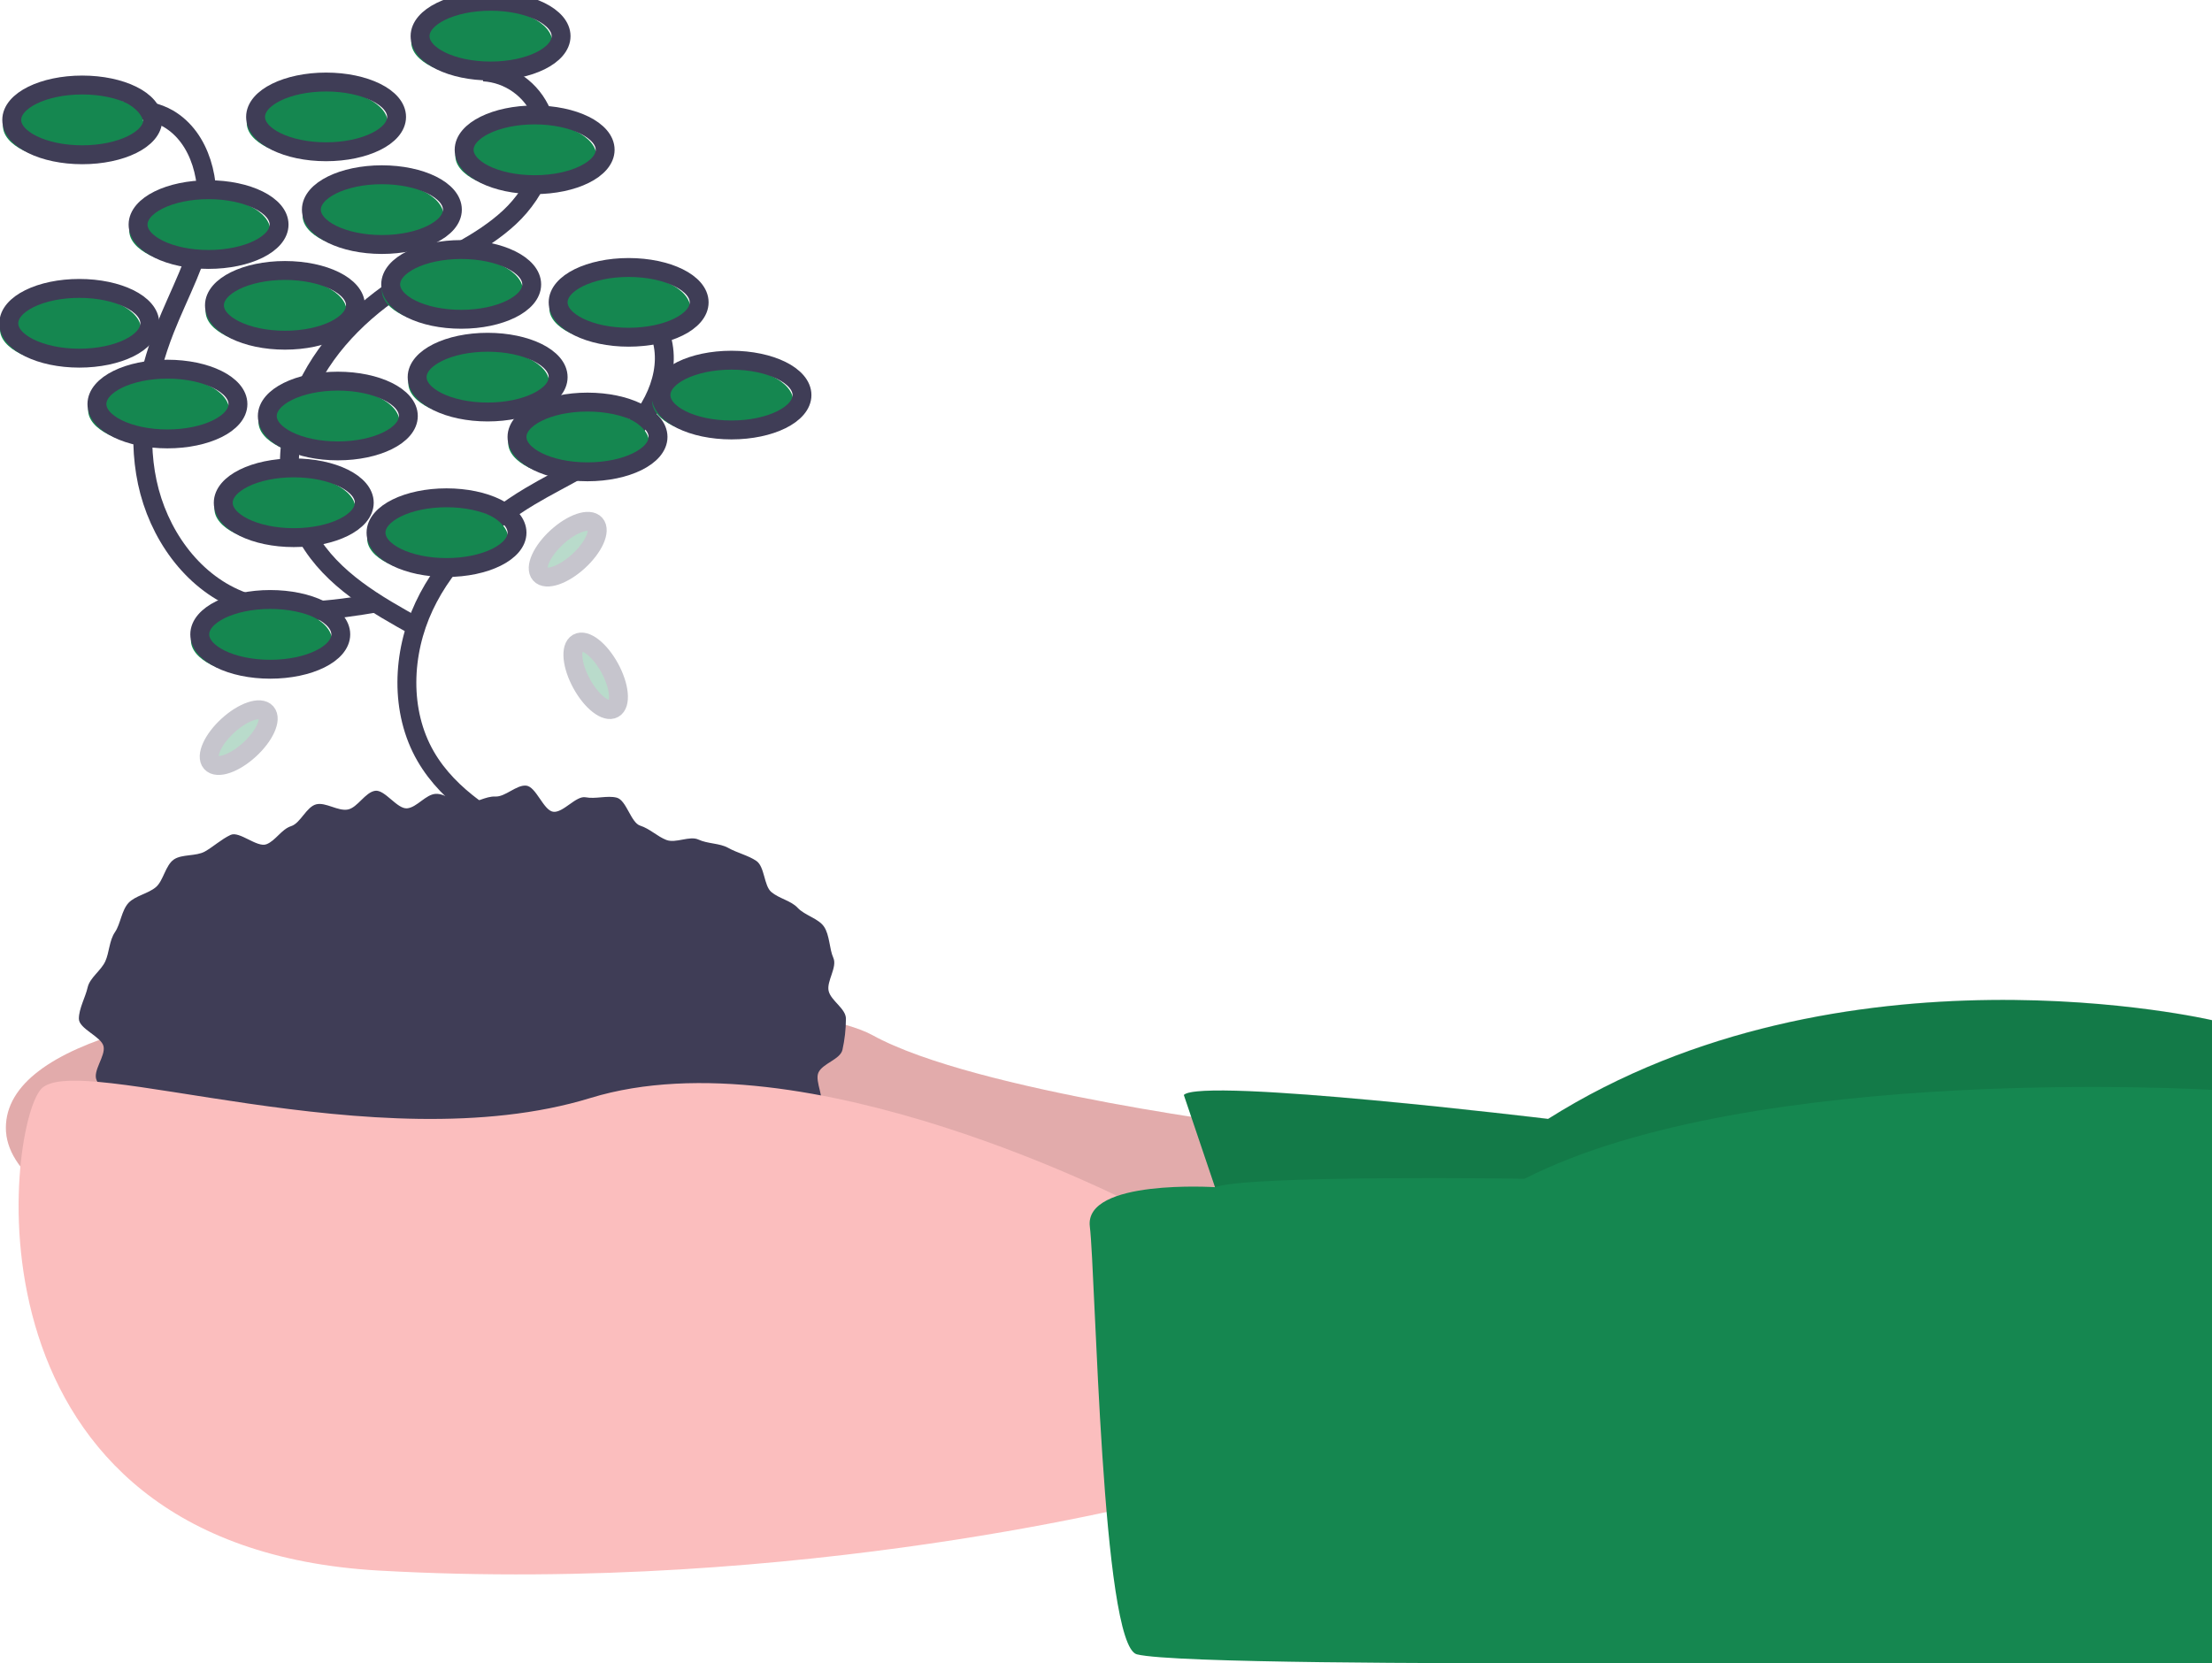 <svg width="117" height="88" viewBox="0 0 117 88" fill="none" xmlns="http://www.w3.org/2000/svg">
<g clip-path="url(#clip0_178_339)">
<path d="M67.124 59.673C67.124 59.673 51.586 57.774 46.148 54.767C40.709 51.761 0.311 50.337 0.311 59.673C0.311 69.01 46.769 73.124 46.769 73.124L71.164 71.7L67.124 59.673Z" fill="#FBBEBE"/>
<path opacity="0.1" d="M67.124 59.673C67.124 59.673 51.586 57.774 46.148 54.767C40.709 51.761 0.311 50.337 0.311 59.673C0.311 69.01 46.769 73.124 46.769 73.124L71.164 71.7L67.124 59.673Z" fill="black"/>
<path d="M62.617 57.932L65.88 67.586L117 68.219V53.976C117 53.976 97.422 49.387 81.885 59.199C81.885 59.199 63.55 56.983 62.617 57.932Z" fill="#158750"/>
<path opacity="0.1" d="M62.617 57.917L65.88 67.57L117 68.203V53.961C117 53.961 97.422 49.371 81.885 59.183C81.885 59.183 63.55 56.967 62.617 57.917Z" fill="black"/>
<path d="M4.172 53.897C4.172 54.437 5.36 54.837 5.477 55.357C5.592 55.873 4.887 56.658 5.11 57.151C5.341 57.655 5.614 58.138 5.925 58.594C6.218 59.021 7.121 58.959 7.492 59.358C7.854 59.722 8.239 60.062 8.642 60.377C9.035 60.71 9.568 60.78 10.015 61.087C10.44 61.378 10.388 62.447 10.859 62.713C11.308 62.966 11.995 62.762 12.483 62.99C12.951 63.209 13.197 64.001 13.697 64.194C14.18 64.381 14.777 64.3 15.287 64.462C15.78 64.618 16.332 64.593 16.849 64.725C17.351 64.853 17.735 65.619 18.257 65.723C18.766 65.823 19.363 65.555 19.889 65.631C20.403 65.706 21 65.043 21.529 65.093C22.047 65.142 22.534 65.449 23.064 65.474C23.584 65.498 24.097 65.731 24.628 65.731C25.157 65.731 25.704 66.237 26.224 66.213C26.754 66.188 27.234 65.421 27.751 65.372C28.28 65.322 28.91 66.123 29.424 66.049C29.951 65.973 30.367 65.188 30.876 65.087C31.399 64.984 32.074 65.545 32.576 65.417C33.093 65.285 33.4 64.372 33.894 64.216C34.403 64.054 35.035 64.273 35.518 64.086C36.018 63.893 36.627 63.924 37.095 63.705C37.582 63.477 37.932 62.938 38.381 62.684C38.852 62.418 39.068 61.76 39.493 61.469C39.94 61.162 40.621 61.201 41.015 60.868C41.43 60.517 42.207 60.498 42.557 60.12C42.928 59.72 43.078 59.048 43.37 58.622C43.678 58.172 43.074 57.223 43.289 56.748C43.512 56.255 44.445 56.055 44.561 55.539C44.68 55 44.742 54.45 44.744 53.897C44.744 53.358 43.946 52.946 43.829 52.425C43.713 51.909 44.3 51.168 44.077 50.675C43.862 50.2 43.889 49.47 43.581 49.021C43.289 48.594 42.559 48.427 42.188 48.027C41.838 47.649 41.211 47.544 40.796 47.192C40.403 46.859 40.453 45.855 40.006 45.548C39.581 45.257 38.988 45.124 38.518 44.859C38.068 44.605 37.433 44.648 36.945 44.42C36.478 44.201 35.745 44.632 35.245 44.439C34.763 44.252 34.371 43.844 33.861 43.682C33.368 43.526 33.136 42.333 32.619 42.201C32.117 42.073 31.499 42.285 30.977 42.182C30.468 42.081 29.783 43.023 29.257 42.947C28.743 42.872 28.358 41.615 27.83 41.565C27.312 41.516 26.729 42.167 26.199 42.142C25.679 42.118 25.158 42.499 24.628 42.499C24.098 42.499 23.57 41.976 23.05 42C22.52 42.025 22.053 42.717 21.535 42.766C21.007 42.816 20.358 41.764 19.844 41.838C19.317 41.914 18.911 42.728 18.402 42.828C17.879 42.932 17.225 42.427 16.723 42.555C16.206 42.687 15.894 43.551 15.401 43.708C14.891 43.869 14.577 44.479 14.095 44.666C13.594 44.859 12.665 43.954 12.197 44.172C11.71 44.4 11.289 44.795 10.84 45.049C10.37 45.314 9.622 45.181 9.197 45.472C8.75 45.779 8.64 46.601 8.247 46.934C7.832 47.286 7.148 47.392 6.797 47.77C6.427 48.17 6.375 48.887 6.083 49.313C5.775 49.763 5.785 50.385 5.57 50.86C5.346 51.353 4.751 51.726 4.635 52.242C4.518 52.762 4.172 53.358 4.172 53.897Z" fill="#3F3D56"/>
<path d="M60.131 63.788C60.131 63.788 42.574 54.609 31.231 58.091C19.888 61.572 4.04 55.559 2.175 57.616C0.311 59.673 -2.331 81.828 20.044 83.094C42.418 84.36 61.53 79.296 61.53 79.296L60.131 63.788Z" fill="#FBBEBE"/>
<path d="M64.266 62.81C64.266 62.81 57.335 62.364 57.645 64.895C57.956 67.427 58.267 87.05 60.132 87.525C61.996 88 76.757 88 82.817 88H117V57.661C117 57.661 92.761 56.192 80.641 62.364C80.641 62.364 66.07 62.149 64.266 62.81Z" fill="#158750"/>
<path d="M31.793 15.357C32.456 15.395 33.094 15.62 33.638 16.007C34.182 16.394 34.609 16.928 34.871 17.548C35.641 19.443 34.65 21.669 33.162 23.051C31.675 24.433 29.764 25.222 28.027 26.261C25.695 27.655 23.599 29.59 22.433 32.075C21.266 34.56 21.142 37.638 22.513 40.011C23.786 42.215 26.101 43.533 28.309 44.749" stroke="#3F3D56" stroke-miterlimit="10"/>
<path d="M25.578 3.804C26.241 3.842 26.88 4.068 27.423 4.455C27.967 4.842 28.394 5.376 28.656 5.996C29.426 7.891 28.435 10.117 26.947 11.499C25.46 12.88 23.549 13.67 21.812 14.708C19.48 16.103 17.385 18.038 16.218 20.523C15.051 23.008 14.927 26.085 16.298 28.459C17.572 30.662 19.886 31.981 22.094 33.197" stroke="#3F3D56" stroke-miterlimit="10"/>
<path d="M5.144 6.461C5.69 6.078 6.331 5.858 6.993 5.825C7.656 5.793 8.314 5.948 8.895 6.275C10.642 7.294 11.197 9.672 10.851 11.692C10.505 13.712 9.469 15.528 8.72 17.431C7.714 19.988 7.22 22.825 7.791 25.517C8.362 28.21 10.114 30.721 12.625 31.742C14.956 32.691 17.579 32.29 20.056 31.875" stroke="#3F3D56" stroke-miterlimit="10"/>
<path d="M23.151 30.343C21.092 30.343 19.422 29.517 19.422 28.498C19.422 27.479 21.092 26.653 23.151 26.653C25.211 26.653 26.88 27.479 26.88 28.498C26.88 29.517 25.211 30.343 23.151 30.343Z" fill="#158750"/>
<path d="M23.618 30.026C21.558 30.026 19.889 29.2 19.889 28.181C19.889 27.163 21.558 26.337 23.618 26.337C25.677 26.337 27.347 27.163 27.347 28.181C27.347 29.2 25.677 30.026 23.618 30.026Z" stroke="#3F3D56" stroke-miterlimit="10"/>
<path d="M15.072 28.76C13.012 28.76 11.343 27.934 11.343 26.916C11.343 25.897 13.012 25.071 15.072 25.071C17.131 25.071 18.801 25.897 18.801 26.916C18.801 27.934 17.131 28.76 15.072 28.76Z" fill="#158750"/>
<path d="M15.538 28.444C13.479 28.444 11.809 27.618 11.809 26.599C11.809 25.58 13.479 24.754 15.538 24.754C17.598 24.754 19.267 25.58 19.267 26.599C19.267 27.618 17.598 28.444 15.538 28.444Z" stroke="#3F3D56" stroke-miterlimit="10"/>
<path d="M13.829 35.723C11.769 35.723 10.1 34.897 10.1 33.879C10.1 32.86 11.769 32.034 13.829 32.034C15.888 32.034 17.558 32.86 17.558 33.879C17.558 34.897 15.888 35.723 13.829 35.723Z" fill="#158750"/>
<path d="M14.295 35.407C12.235 35.407 10.566 34.581 10.566 33.562C10.566 32.543 12.235 31.717 14.295 31.717C16.354 31.717 18.024 32.543 18.024 33.562C18.024 34.581 16.354 35.407 14.295 35.407Z" stroke="#3F3D56" stroke-miterlimit="10"/>
<path d="M14.605 18.316C12.546 18.316 10.876 17.49 10.876 16.471C10.876 15.452 12.546 14.626 14.605 14.626C16.665 14.626 18.334 15.452 18.334 16.471C18.334 17.49 16.665 18.316 14.605 18.316Z" fill="#158750"/>
<path d="M15.072 17.999C13.012 17.999 11.343 17.173 11.343 16.154C11.343 15.136 13.012 14.31 15.072 14.31C17.131 14.31 18.801 15.136 18.801 16.154C18.801 17.173 17.131 17.999 15.072 17.999Z" stroke="#3F3D56" stroke-miterlimit="10"/>
<path d="M23.928 17.208C21.869 17.208 20.199 16.382 20.199 15.363C20.199 14.344 21.869 13.518 23.928 13.518C25.988 13.518 27.657 14.344 27.657 15.363C27.657 16.382 25.988 17.208 23.928 17.208Z" fill="#158750"/>
<path d="M24.395 16.892C22.335 16.892 20.665 16.066 20.665 15.047C20.665 14.028 22.335 13.202 24.395 13.202C26.454 13.202 28.123 14.028 28.123 15.047C28.123 16.066 26.454 16.892 24.395 16.892Z" stroke="#3F3D56" stroke-miterlimit="10"/>
<path d="M19.733 13.252C17.673 13.252 16.004 12.426 16.004 11.407C16.004 10.388 17.673 9.562 19.733 9.562C21.792 9.562 23.462 10.388 23.462 11.407C23.462 12.426 21.792 13.252 19.733 13.252Z" fill="#158750"/>
<path d="M20.199 12.935C18.14 12.935 16.47 12.109 16.47 11.091C16.47 10.072 18.14 9.246 20.199 9.246C22.259 9.246 23.928 10.072 23.928 11.091C23.928 12.109 22.259 12.935 20.199 12.935Z" stroke="#3F3D56" stroke-miterlimit="10"/>
<path d="M10.566 14.043C8.506 14.043 6.837 13.217 6.837 12.198C6.837 11.179 8.506 10.354 10.566 10.354C12.625 10.354 14.295 11.179 14.295 12.198C14.295 13.217 12.625 14.043 10.566 14.043Z" fill="#158750"/>
<path d="M11.032 13.726C8.972 13.726 7.303 12.901 7.303 11.882C7.303 10.863 8.972 10.037 11.032 10.037C13.091 10.037 14.761 10.863 14.761 11.882C14.761 12.901 13.091 13.726 11.032 13.726Z" stroke="#3F3D56" stroke-miterlimit="10"/>
<path d="M3.729 19.265C1.669 19.265 -0 18.439 -0 17.421C-0 16.402 1.669 15.576 3.729 15.576C5.788 15.576 7.458 16.402 7.458 17.421C7.458 18.439 5.788 19.265 3.729 19.265Z" fill="#158750"/>
<path d="M4.195 18.949C2.136 18.949 0.466 18.123 0.466 17.104C0.466 16.085 2.136 15.259 4.195 15.259C6.255 15.259 7.924 16.085 7.924 17.104C7.924 18.123 6.255 18.949 4.195 18.949Z" stroke="#3F3D56" stroke-miterlimit="10"/>
<path d="M27.813 10.087C25.753 10.087 24.084 9.261 24.084 8.242C24.084 7.223 25.753 6.397 27.813 6.397C29.872 6.397 31.542 7.223 31.542 8.242C31.542 9.261 29.872 10.087 27.813 10.087Z" fill="#158750"/>
<path d="M28.279 9.77C26.219 9.77 24.55 8.944 24.55 7.925C24.55 6.907 26.219 6.081 28.279 6.081C30.338 6.081 32.008 6.907 32.008 7.925C32.008 8.944 30.338 9.77 28.279 9.77Z" stroke="#3F3D56" stroke-miterlimit="10"/>
<path d="M25.482 4.073C23.422 4.073 21.753 3.247 21.753 2.228C21.753 1.21 23.422 0.384 25.482 0.384C27.541 0.384 29.211 1.21 29.211 2.228C29.211 3.247 27.541 4.073 25.482 4.073Z" fill="#158750"/>
<path d="M25.948 3.757C23.889 3.757 22.219 2.931 22.219 1.912C22.219 0.893 23.889 0.067 25.948 0.067C28.008 0.067 29.677 0.893 29.677 1.912C29.677 2.931 28.008 3.757 25.948 3.757Z" stroke="#3F3D56" stroke-miterlimit="10"/>
<path d="M3.885 8.504C1.825 8.504 0.156 7.678 0.156 6.659C0.156 5.641 1.825 4.815 3.885 4.815C5.944 4.815 7.614 5.641 7.614 6.659C7.614 7.678 5.944 8.504 3.885 8.504Z" fill="#158750"/>
<path d="M4.351 8.188C2.291 8.188 0.621 7.362 0.621 6.343C0.621 5.324 2.291 4.498 4.351 4.498C6.41 4.498 8.08 5.324 8.08 6.343C8.08 7.362 6.41 8.188 4.351 8.188Z" stroke="#3F3D56" stroke-miterlimit="10"/>
<path d="M38.223 23.063C36.163 23.063 34.494 22.237 34.494 21.218C34.494 20.2 36.163 19.374 38.223 19.374C40.283 19.374 41.952 20.2 41.952 21.218C41.952 22.237 40.283 23.063 38.223 23.063Z" fill="#158750"/>
<path d="M38.689 22.747C36.63 22.747 34.96 21.921 34.96 20.902C34.96 19.883 36.63 19.057 38.689 19.057C40.749 19.057 42.419 19.883 42.419 20.902C42.419 21.921 40.749 22.747 38.689 22.747Z" stroke="#3F3D56" stroke-miterlimit="10"/>
<path d="M25.327 22.114C23.267 22.114 21.598 21.288 21.598 20.269C21.598 19.25 23.267 18.424 25.327 18.424C27.386 18.424 29.056 19.25 29.056 20.269C29.056 21.288 27.386 22.114 25.327 22.114Z" fill="#158750"/>
<path d="M25.793 21.797C23.733 21.797 22.064 20.971 22.064 19.953C22.064 18.934 23.733 18.108 25.793 18.108C27.852 18.108 29.522 18.934 29.522 19.953C29.522 20.971 27.852 21.797 25.793 21.797Z" stroke="#3F3D56" stroke-miterlimit="10"/>
<path d="M8.391 23.538C6.331 23.538 4.661 22.712 4.661 21.693C4.661 20.674 6.331 19.849 8.391 19.849C10.45 19.849 12.12 20.674 12.12 21.693C12.12 22.712 10.45 23.538 8.391 23.538Z" fill="#158750"/>
<path d="M8.856 23.221C6.797 23.221 5.127 22.396 5.127 21.377C5.127 20.358 6.797 19.532 8.856 19.532C10.916 19.532 12.585 20.358 12.585 21.377C12.585 22.396 10.916 23.221 8.856 23.221Z" stroke="#3F3D56" stroke-miterlimit="10"/>
<path d="M17.402 24.171C15.343 24.171 13.673 23.345 13.673 22.326C13.673 21.307 15.343 20.482 17.402 20.482C19.462 20.482 21.131 21.307 21.131 22.326C21.131 23.345 19.462 24.171 17.402 24.171Z" fill="#158750"/>
<path d="M17.869 23.855C15.809 23.855 14.139 23.029 14.139 22.01C14.139 20.991 15.809 20.165 17.869 20.165C19.928 20.165 21.598 20.991 21.598 22.01C21.598 23.029 19.928 23.855 17.869 23.855Z" stroke="#3F3D56" stroke-miterlimit="10"/>
<path d="M16.781 8.346C14.721 8.346 13.052 7.52 13.052 6.501C13.052 5.482 14.721 4.657 16.781 4.657C18.84 4.657 20.51 5.482 20.51 6.501C20.51 7.52 18.84 8.346 16.781 8.346Z" fill="#158750"/>
<path d="M17.247 8.029C15.188 8.029 13.518 7.204 13.518 6.185C13.518 5.166 15.188 4.34 17.247 4.34C19.306 4.34 20.976 5.166 20.976 6.185C20.976 7.204 19.306 8.029 17.247 8.029Z" stroke="#3F3D56" stroke-miterlimit="10"/>
<path d="M32.785 18.157C30.726 18.157 29.056 17.332 29.056 16.313C29.056 15.294 30.726 14.468 32.785 14.468C34.845 14.468 36.514 15.294 36.514 16.313C36.514 17.332 34.845 18.157 32.785 18.157Z" fill="#158750"/>
<path d="M33.251 17.841C31.191 17.841 29.522 17.015 29.522 15.996C29.522 14.977 31.191 14.152 33.251 14.152C35.31 14.152 36.98 14.977 36.98 15.996C36.98 17.015 35.31 17.841 33.251 17.841Z" stroke="#3F3D56" stroke-miterlimit="10"/>
<path d="M30.61 25.279C28.55 25.279 26.881 24.453 26.881 23.434C26.881 22.415 28.55 21.589 30.61 21.589C32.669 21.589 34.339 22.415 34.339 23.434C34.339 24.453 32.669 25.279 30.61 25.279Z" fill="#158750"/>
<path d="M31.076 24.962C29.016 24.962 27.346 24.136 27.346 23.117C27.346 22.099 29.016 21.273 31.076 21.273C33.135 21.273 34.805 22.099 34.805 23.117C34.805 24.136 33.135 24.962 31.076 24.962Z" stroke="#3F3D56" stroke-miterlimit="10"/>
<g opacity="0.3">
<path d="M30.523 36.03C29.996 35.071 29.9 34.105 30.308 33.873C30.716 33.641 31.473 34.23 32 35.189C32.526 36.148 32.622 37.114 32.214 37.346C31.806 37.579 31.049 36.989 30.523 36.03Z" fill="#158750"/>
<path d="M30.768 36.175C30.242 35.216 30.146 34.25 30.554 34.018C30.962 33.785 31.719 34.375 32.246 35.334C32.772 36.293 32.868 37.259 32.46 37.491C32.052 37.724 31.295 37.134 30.768 36.175Z" stroke="#3F3D56" stroke-miterlimit="10"/>
</g>
<g opacity="0.3">
<path d="M11.085 40.629C10.774 40.274 11.173 39.392 11.977 38.66C12.781 37.927 13.685 37.62 13.997 37.975C14.308 38.329 13.909 39.211 13.105 39.944C12.301 40.676 11.397 40.983 11.085 40.629Z" fill="#158750"/>
<path d="M11.17 40.352C10.859 39.998 11.258 39.116 12.062 38.383C12.866 37.651 13.77 37.344 14.082 37.699C14.393 38.053 13.994 38.935 13.19 39.668C12.386 40.401 11.482 40.707 11.17 40.352Z" stroke="#3F3D56" stroke-miterlimit="10"/>
</g>
<g opacity="0.3">
<path d="M28.488 30.659C28.176 30.304 28.575 29.423 29.379 28.69C30.183 27.957 31.087 27.65 31.399 28.005C31.711 28.36 31.312 29.241 30.508 29.974C29.704 30.707 28.799 31.013 28.488 30.659Z" fill="#158750"/>
<path d="M28.573 30.383C28.261 30.028 28.66 29.146 29.464 28.414C30.268 27.681 31.172 27.374 31.484 27.729C31.796 28.084 31.397 28.965 30.593 29.698C29.789 30.431 28.884 30.737 28.573 30.383Z" stroke="#3F3D56" stroke-miterlimit="10"/>
</g>
</g>
<defs>
<clipPath id="clip0_178_339">
<rect width="117" height="88" fill="white" transform="matrix(-1 0 0 1 117 0)"/>
</clipPath>
</defs>
</svg>
